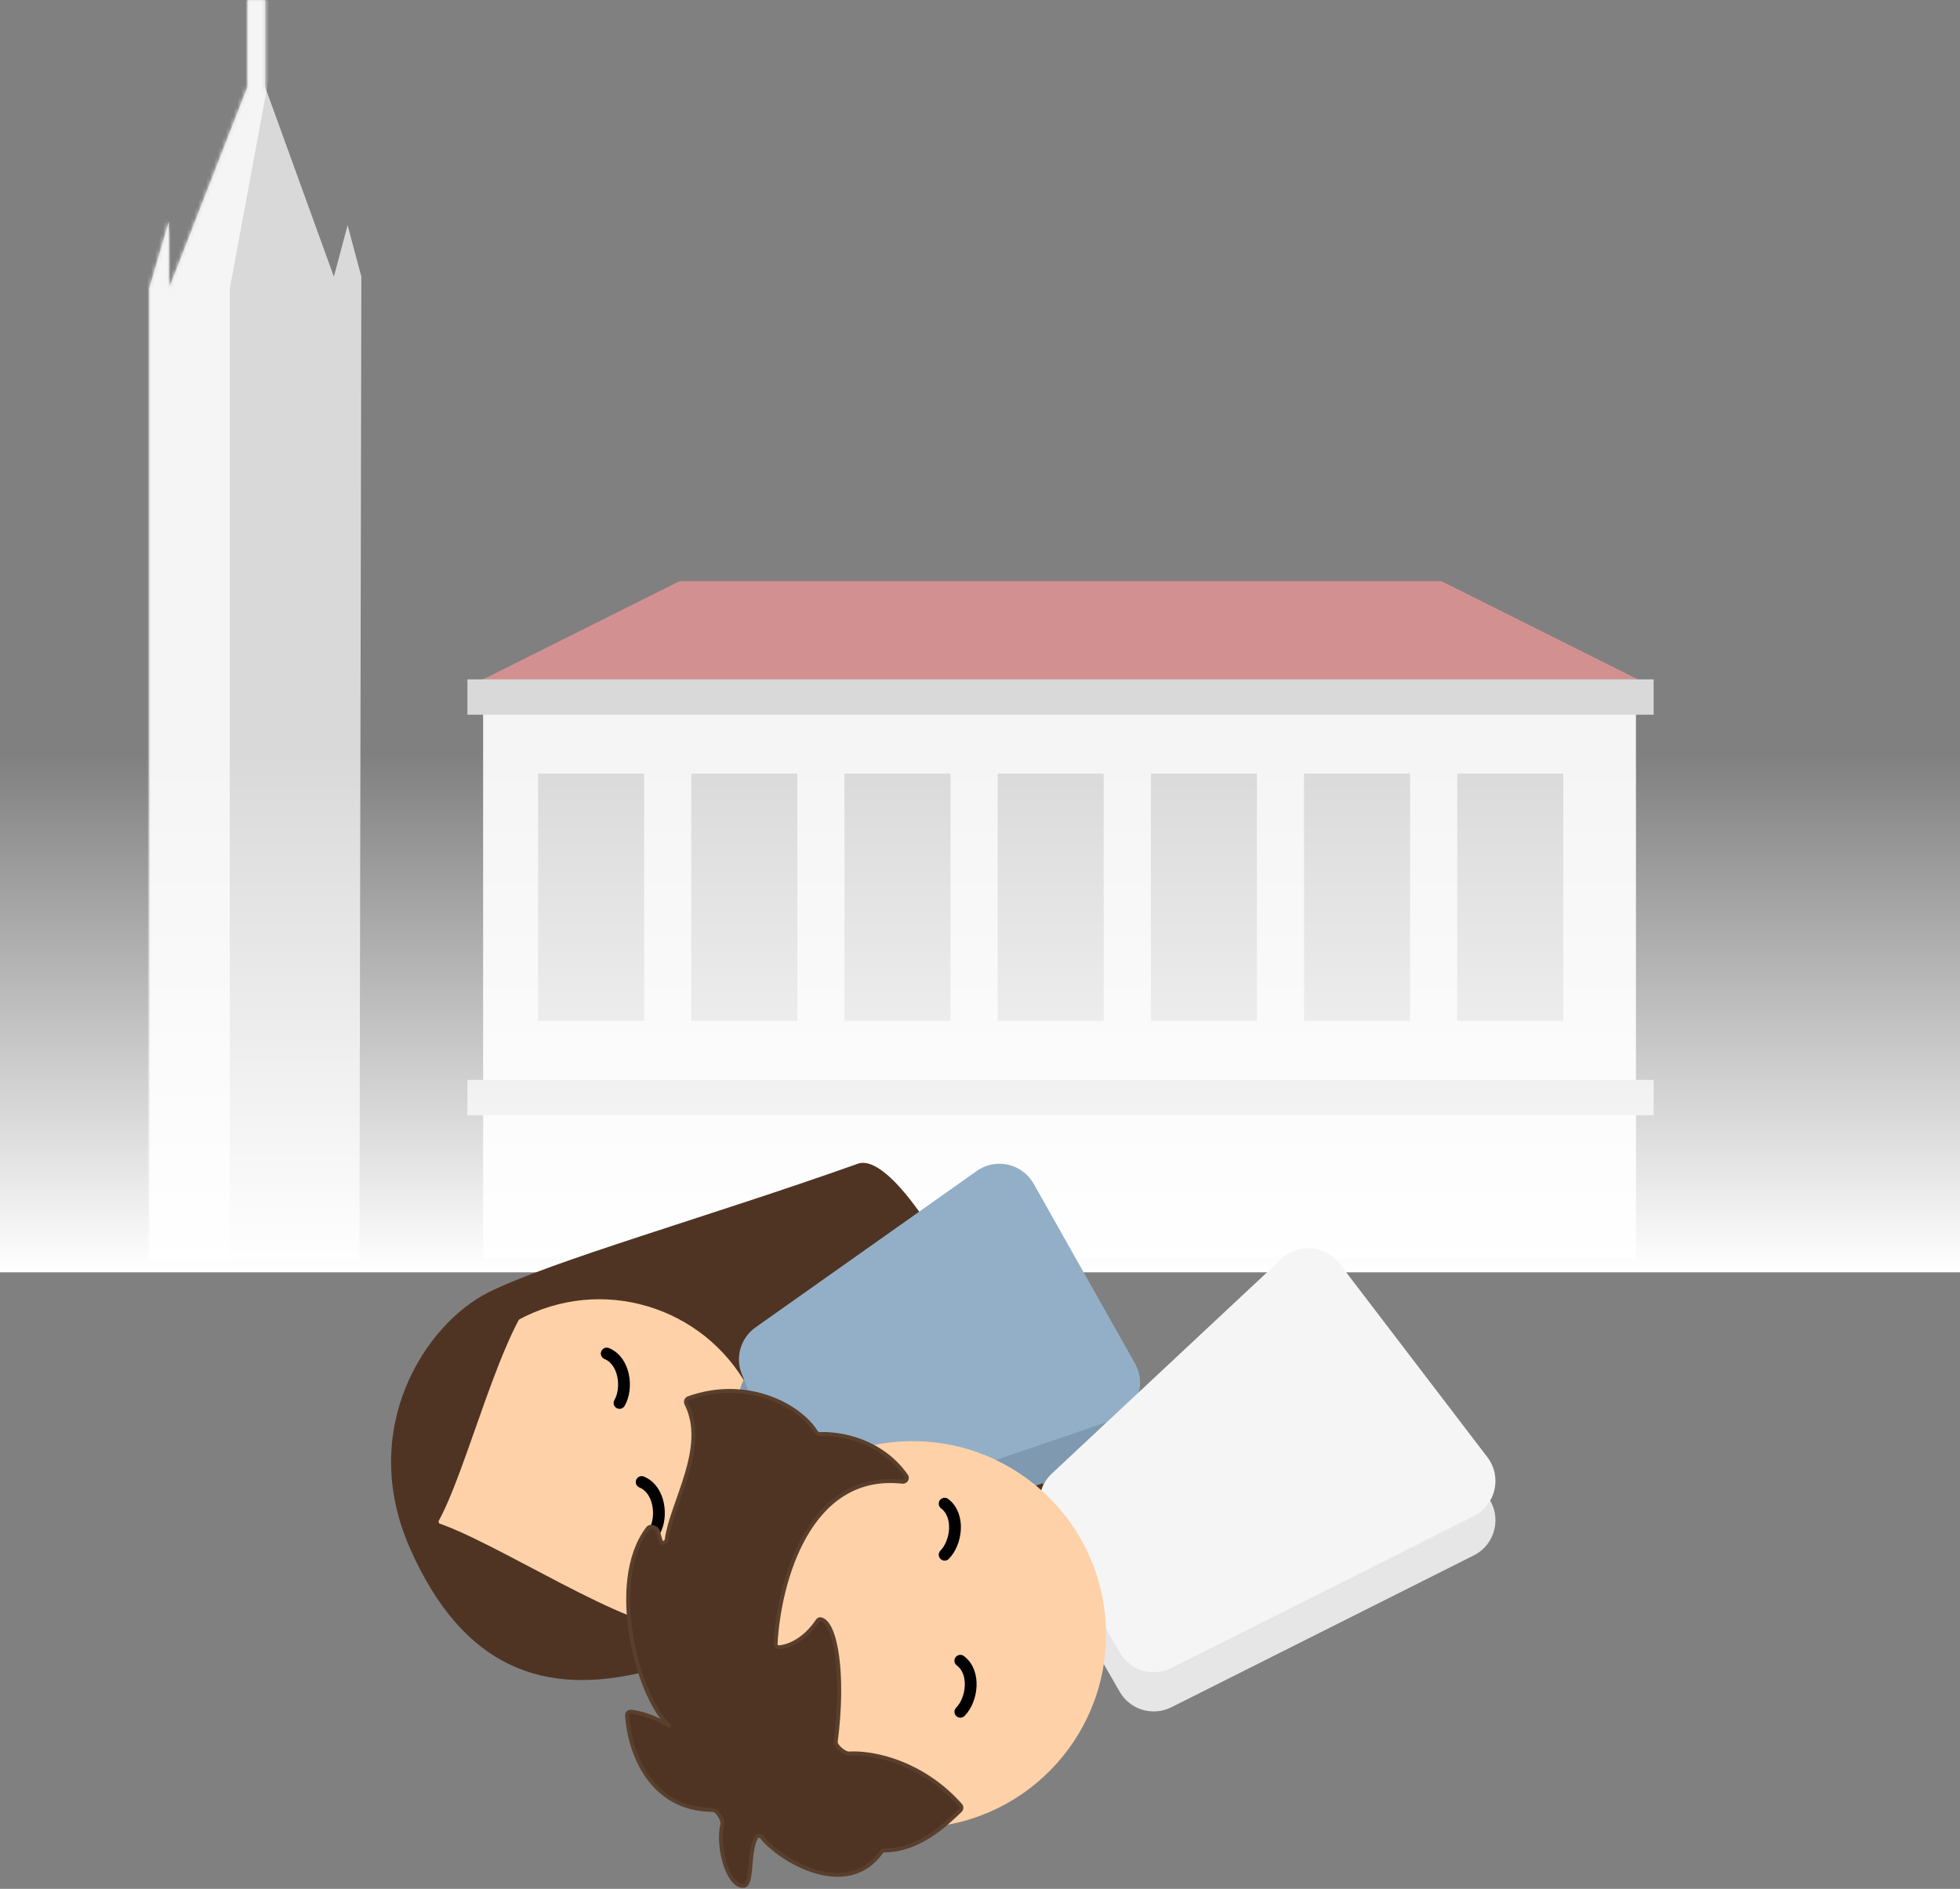 <svg width="499" height="481" viewBox="0 0 499 481" fill="none" xmlns="http://www.w3.org/2000/svg">
<rect x="0" y="0" width="499" height="481" fill="#808080" stroke="none"/>
<path d="M38 321H91.5L92 70.439L88.5 57.357L85 70.439L67.5 22.138V0H63V22.138L43 73.458V56.351L38 73.458V321Z" fill="#D9D9D9"/>
<mask id="mask0_138_635" style="mask-type:alpha" maskUnits="userSpaceOnUse" x="38" y="0" width="54" height="321">
<path d="M38 321H91.5L92 70.439L88.5 57.357L85 70.439L67.5 22.138V0H63V22.138L43 73.458V56.351L38 73.458V321Z" fill="#D9D9D9"/>
</mask>
<g mask="url(#mask0_138_635)">
<path d="M58.5 73.5L70 11.5V-11H58.5L26.5 67L31 339H58.5V73.5Z" fill="#F5F5F5"/>
</g>
<path d="M416.5 320.5H123V173H416.5V320.5Z" fill="#F5F5F5"/>
<path d="M417 173H123L173 148H367L417 173Z" fill="#D39090"/>
<rect x="137" y="197" width="27" height="63" fill="#D9D9D9"/>
<rect x="176" y="197" width="27" height="63" fill="#D9D9D9"/>
<rect x="215" y="197" width="27" height="63" fill="#D9D9D9"/>
<rect x="254" y="197" width="27" height="63" fill="#D9D9D9"/>
<rect x="293" y="197" width="27" height="63" fill="#D9D9D9"/>
<rect x="332" y="197" width="27" height="63" fill="#D9D9D9"/>
<rect x="371" y="197" width="27" height="63" fill="#D9D9D9"/>
<rect x="119" y="173" width="302" height="9" fill="#D9D9D9"/>
<rect x="119" y="275" width="302" height="9" fill="#D9D9D9"/>
<rect y="192" width="499" height="132" fill="url(#paint0_linear_138_635)"/>
<path d="M124.328 329.118C140.301 321.14 180.447 309.841 218.417 296.339C234.747 290.69 282.841 398.925 263.047 402.274C243.253 405.624 191.398 418.738 164.941 425.519C138.484 432.299 117.852 424.776 104.379 394.278C90.907 363.78 108.354 337.095 124.328 329.118Z" fill="#4F3424"/>
<circle cx="152.58" cy="373.971" r="43.107" transform="rotate(-112.846 152.58 373.971)" fill="#FED1A8"/>
<path d="M173.387 414.477C160.925 415.985 125.149 391.764 110.232 387.446C111.358 392.585 116.598 405.221 128.555 414.653C143.502 426.443 185.849 412.969 173.387 414.477Z" fill="#4F3424"/>
<path d="M137.919 328.256C127.935 335.864 118.851 375.421 111.1 388.328C108.385 384.367 103.485 372.934 105.604 358.884C108.253 341.321 147.902 320.647 137.919 328.256Z" fill="#4F3424"/>
<path d="M283.473 371.565L213.37 395.472C208.342 397.187 202.851 394.671 200.867 389.744L188.852 359.916C187.12 355.617 188.57 350.691 192.354 348.015L248.677 308.188C253.516 304.766 260.251 306.279 263.162 311.441L288.956 357.188C292.03 362.64 289.397 369.544 283.473 371.565Z" fill="#7E99B0"/>
<path d="M283.473 361.565L213.37 385.472C208.342 387.187 202.851 384.671 200.867 379.744L188.852 349.916C187.12 345.617 188.57 340.691 192.354 338.015L248.677 298.188C253.516 294.766 260.251 296.279 263.162 301.441L288.956 347.188C292.03 352.64 289.397 359.544 283.473 361.565Z" fill="#93AFC7"/>
<path d="M154.467 344.677C159.091 346.579 159.876 353.606 157.724 357.262" stroke="black" stroke-width="3" stroke-linecap="round"/>
<path d="M163.36 377.399C167.984 379.301 168.77 386.328 166.617 389.984" stroke="black" stroke-width="3" stroke-linecap="round"/>
<path d="M375.218 396.082L298.22 434.756C293.479 437.138 287.704 435.402 285.061 430.802L265.948 397.538C263.635 393.512 264.397 388.425 267.787 385.253L326.262 330.551C330.583 326.509 337.45 327.082 341.041 331.785L378.678 381.077C382.481 386.058 380.818 393.269 375.218 396.082Z" fill="#E6E6E6"/>
<path d="M375.218 386.082L298.22 424.756C293.479 427.138 287.704 425.402 285.061 420.802L265.948 387.538C263.635 383.512 264.397 378.425 267.787 375.253L326.262 320.551C330.583 316.509 337.45 317.082 341.041 321.785L378.678 371.077C382.481 376.058 380.818 383.269 375.218 386.082Z" fill="#F5F5F5"/>
<circle cx="232.345" cy="416.233" r="49.242" transform="rotate(-90.421 232.345 416.233)" fill="#FED1A8"/>
<path d="M216.107 446.533C222.452 446.133 234.92 448.875 244.512 459.694C244.864 460.09 244.835 460.697 244.452 461.063C240.613 464.741 233.892 471.17 225.216 471.21C224.874 471.211 224.545 471.386 224.345 471.663C215.424 484.058 198.384 473.44 194.011 467.905C193.624 467.415 192.893 467.3 192.568 467.832C190.498 471.227 191.61 479.08 189.713 480.131C189.666 480.157 189.613 480.175 189.56 480.187C185.658 481.061 182.459 470.804 183.9 464.542C184.143 463.484 182.611 460.908 181.526 460.902C165.303 460.821 160.212 445.779 159.644 436.838C159.61 436.307 160.016 435.859 160.547 435.897C162.512 436.039 166.234 436.908 170.692 439.677C162.598 433.051 154.332 402.939 164.977 389.153C165.575 388.378 167.303 389.012 167.526 389.966C167.702 390.716 167.922 391.517 168.167 392.287C168.481 393.272 169.615 392.979 169.76 391.955C171.112 382.376 180.34 368.585 174.758 357.491C174.48 356.94 174.713 356.249 175.294 356.042C190.196 350.736 203.577 357.925 207.751 364.672C207.961 365.011 208.333 365.212 208.731 365.193C213.955 364.942 224.375 366.782 230.717 375.816C231.206 376.513 230.583 377.419 229.736 377.325C205.849 374.684 198.314 402.875 197.458 418.558C197.429 419.086 197.826 419.531 198.353 419.489C200.657 419.302 204.732 417.796 208.152 412.728C208.327 412.47 208.613 412.281 208.919 412.34C212.741 413.075 215.019 426.074 212.775 443.569C212.641 444.615 215.054 446.6 216.107 446.533Z" fill="#4F3424" stroke="#593F2C"/>
<path d="M240.497 382.911C244.497 385.911 243.497 392.911 240.497 395.911" stroke="black" stroke-width="3" stroke-linecap="round"/>
<path d="M244.497 422.911C248.497 425.911 247.497 432.911 244.497 435.911" stroke="black" stroke-width="3" stroke-linecap="round"/>
<defs>
<linearGradient id="paint0_linear_138_635" x1="249.5" y1="192" x2="249.5" y2="324" gradientUnits="userSpaceOnUse">
<stop stop-color="white" stop-opacity="0"/>
<stop offset="1" stop-color="white"/>
</linearGradient>
</defs>
</svg>
